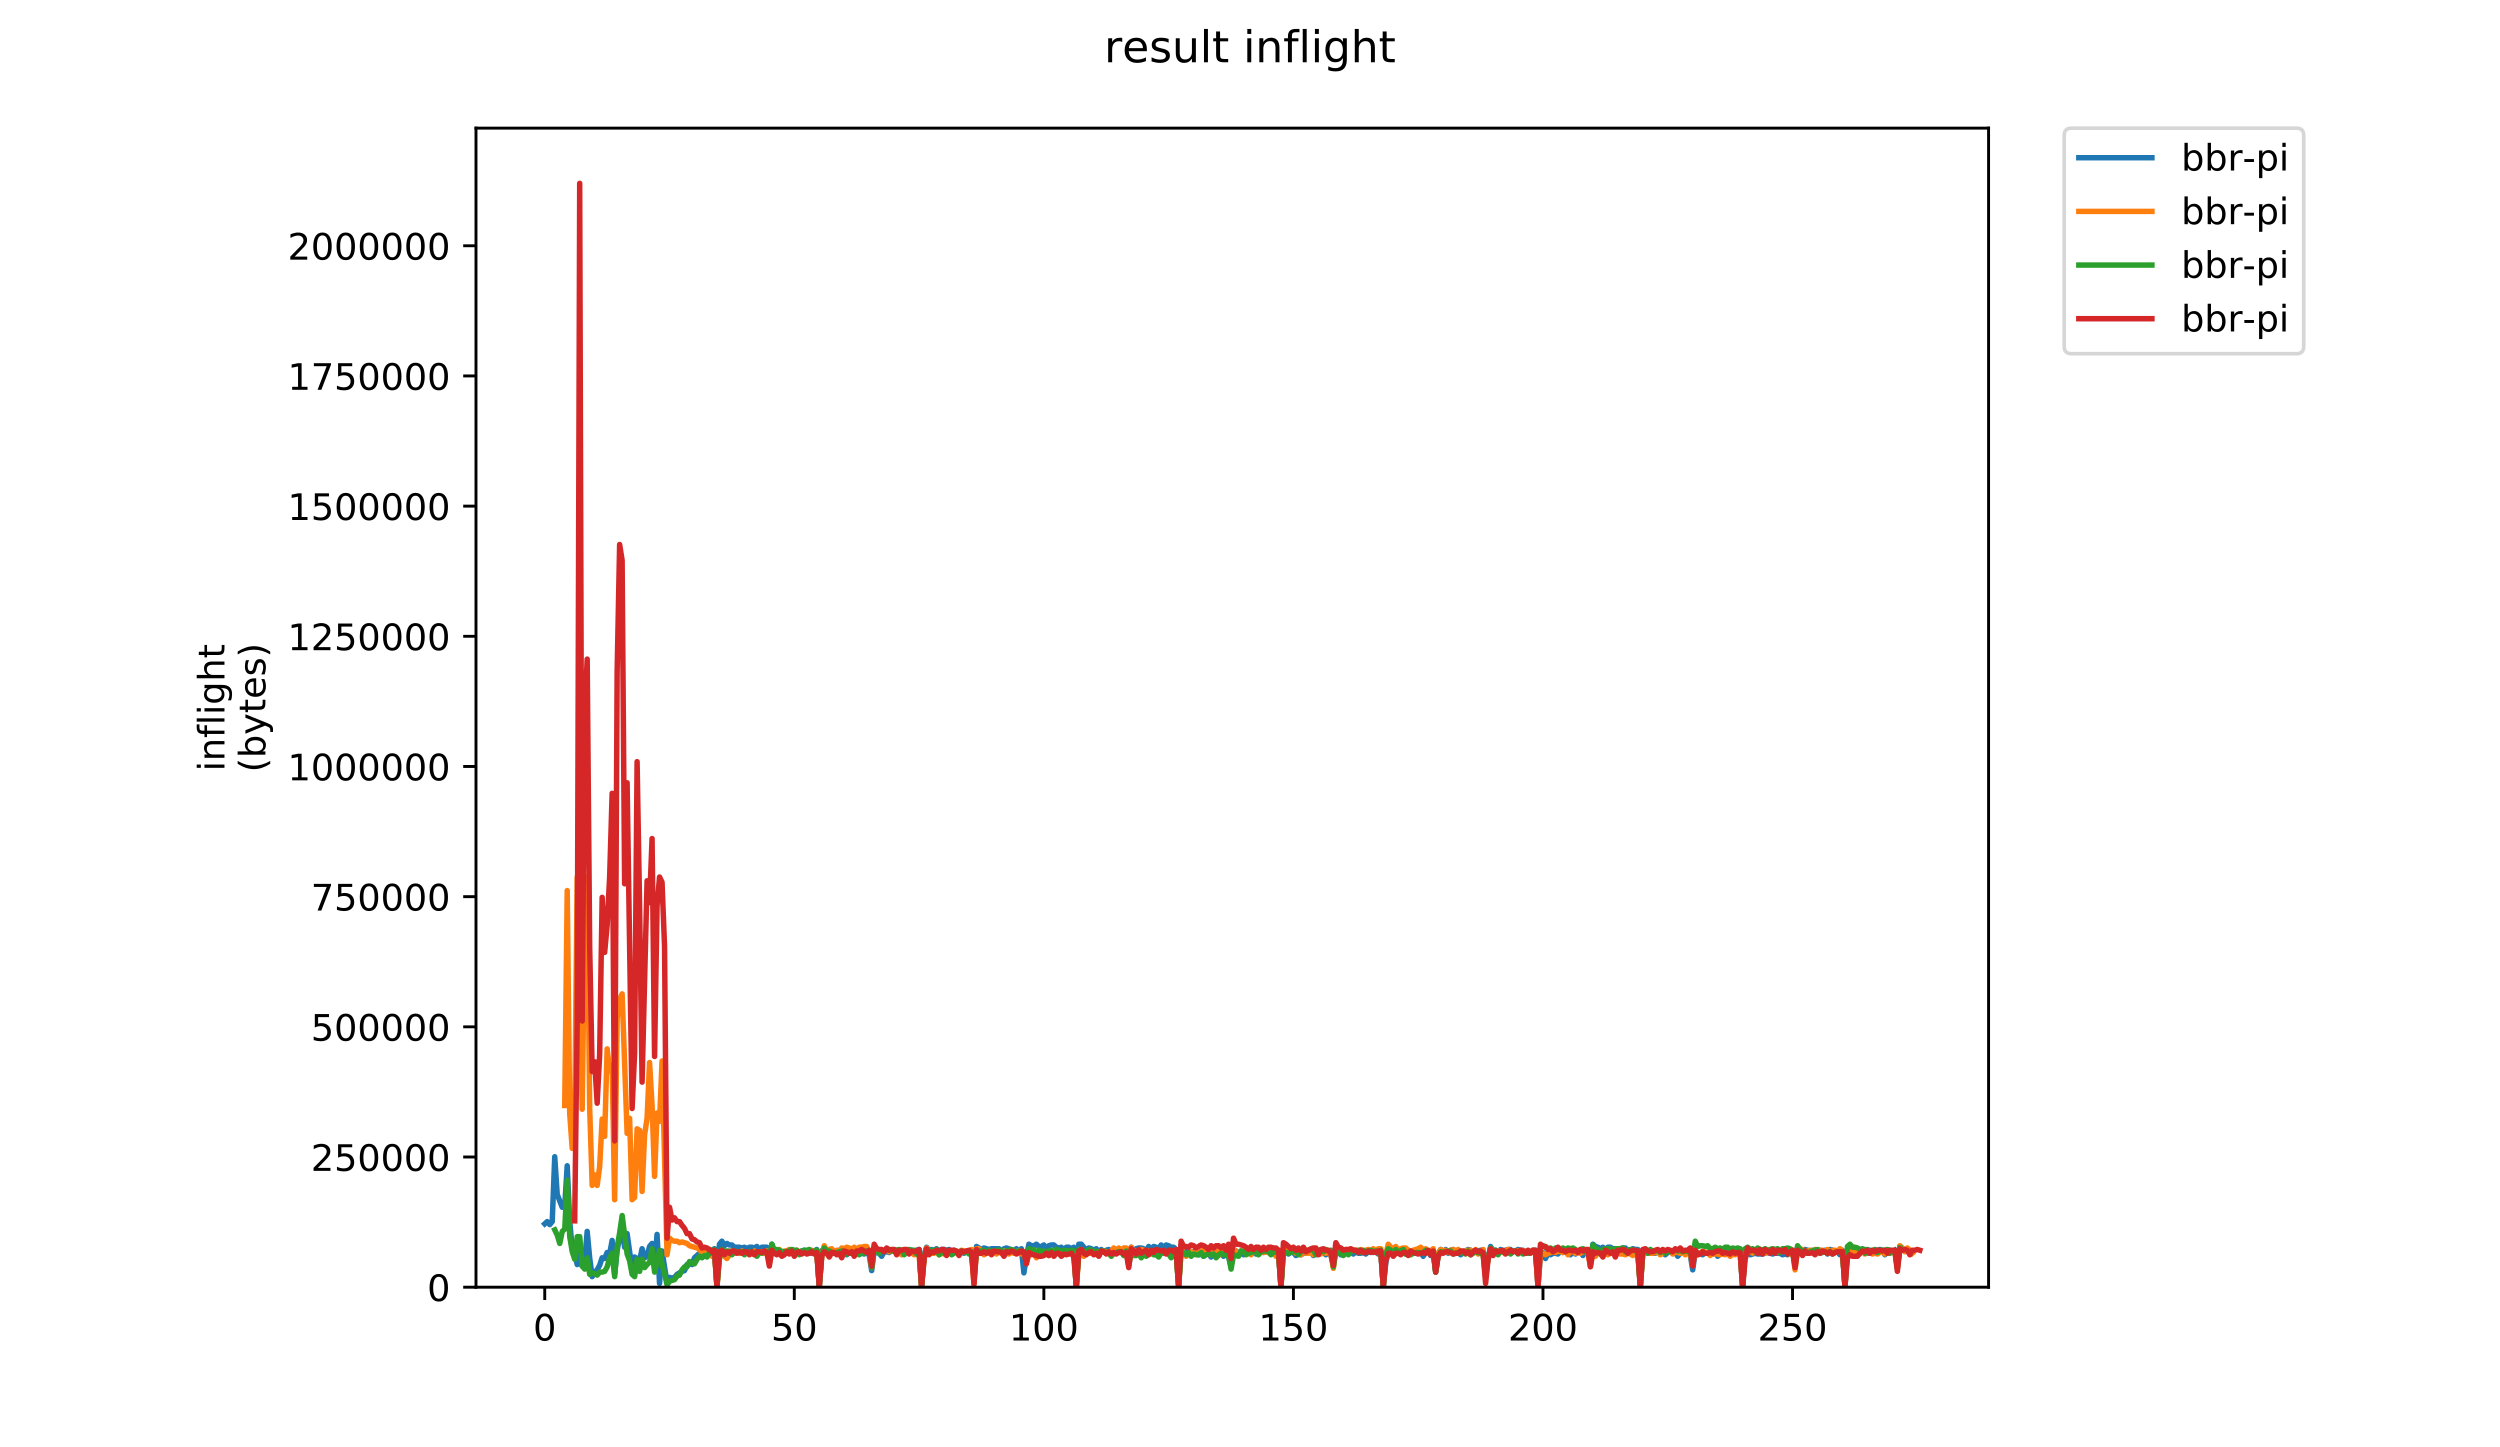 <?xml version="1.0" encoding="utf-8" standalone="no"?>
<!DOCTYPE svg PUBLIC "-//W3C//DTD SVG 1.1//EN"
  "http://www.w3.org/Graphics/SVG/1.1/DTD/svg11.dtd">
<!-- Created with matplotlib (https://matplotlib.org/) -->
<svg height="396pt" version="1.1" viewBox="0 0 684 396" width="684pt" xmlns="http://www.w3.org/2000/svg" xmlns:xlink="http://www.w3.org/1999/xlink">
 <defs>
  <style type="text/css">
*{stroke-linecap:butt;stroke-linejoin:round;}
  </style>
 </defs>
 <g id="figure_1">
  <g id="patch_1">
   <path d="M 0 396 
L 684 396 
L 684 0 
L 0 0 
z
" style="fill:#ffffff;"/>
  </g>
  <g id="axes_1">
   <g id="patch_2">
    <path d="M 130.23 352.174 
L 544.074 352.174 
L 544.074 35.062 
L 130.23 35.062 
z
" style="fill:#ffffff;"/>
   </g>
   <g id="matplotlib.axis_1">
    <g id="xtick_1">
     <g id="line2d_1">
      <defs>
       <path d="M 0 0 
L 0 3.5 
" id="m896cb795a6" style="stroke:#000000;stroke-width:0.8;"/>
      </defs>
      <g>
       <use style="stroke:#000000;stroke-width:0.8;" x="149.041" xlink:href="#m896cb795a6" y="352.174"/>
      </g>
     </g>
     <g id="text_1">
      <!-- 0 -->
      <defs>
       <path d="M 31.781 66.406 
Q 24.172 66.406 20.328 58.906 
Q 16.5 51.422 16.5 36.375 
Q 16.5 21.391 20.328 13.891 
Q 24.172 6.391 31.781 6.391 
Q 39.453 6.391 43.281 13.891 
Q 47.125 21.391 47.125 36.375 
Q 47.125 51.422 43.281 58.906 
Q 39.453 66.406 31.781 66.406 
z
M 31.781 74.219 
Q 44.047 74.219 50.516 64.516 
Q 56.984 54.828 56.984 36.375 
Q 56.984 17.969 50.516 8.266 
Q 44.047 -1.422 31.781 -1.422 
Q 19.531 -1.422 13.062 8.266 
Q 6.594 17.969 6.594 36.375 
Q 6.594 54.828 13.062 64.516 
Q 19.531 74.219 31.781 74.219 
z
" id="DejaVuSans-48"/>
      </defs>
      <g transform="translate(145.86 366.773)scale(0.1 -0.1)">
       <use xlink:href="#DejaVuSans-48"/>
      </g>
     </g>
    </g>
    <g id="xtick_2">
     <g id="line2d_2">
      <g>
       <use style="stroke:#000000;stroke-width:0.8;" x="217.32" xlink:href="#m896cb795a6" y="352.174"/>
      </g>
     </g>
     <g id="text_2">
      <!-- 50 -->
      <defs>
       <path d="M 10.797 72.906 
L 49.516 72.906 
L 49.516 64.594 
L 19.828 64.594 
L 19.828 46.734 
Q 21.969 47.469 24.109 47.828 
Q 26.266 48.188 28.422 48.188 
Q 40.625 48.188 47.75 41.5 
Q 54.891 34.812 54.891 23.391 
Q 54.891 11.625 47.562 5.094 
Q 40.234 -1.422 26.906 -1.422 
Q 22.312 -1.422 17.547 -0.641 
Q 12.797 0.141 7.719 1.703 
L 7.719 11.625 
Q 12.109 9.234 16.797 8.062 
Q 21.484 6.891 26.703 6.891 
Q 35.156 6.891 40.078 11.328 
Q 45.016 15.766 45.016 23.391 
Q 45.016 31 40.078 35.438 
Q 35.156 39.891 26.703 39.891 
Q 22.75 39.891 18.812 39.016 
Q 14.891 38.141 10.797 36.281 
z
" id="DejaVuSans-53"/>
      </defs>
      <g transform="translate(210.958 366.773)scale(0.1 -0.1)">
       <use xlink:href="#DejaVuSans-53"/>
       <use x="63.623" xlink:href="#DejaVuSans-48"/>
      </g>
     </g>
    </g>
    <g id="xtick_3">
     <g id="line2d_3">
      <g>
       <use style="stroke:#000000;stroke-width:0.8;" x="285.599" xlink:href="#m896cb795a6" y="352.174"/>
      </g>
     </g>
     <g id="text_3">
      <!-- 100 -->
      <defs>
       <path d="M 12.406 8.297 
L 28.516 8.297 
L 28.516 63.922 
L 10.984 60.406 
L 10.984 69.391 
L 28.422 72.906 
L 38.281 72.906 
L 38.281 8.297 
L 54.391 8.297 
L 54.391 0 
L 12.406 0 
z
" id="DejaVuSans-49"/>
      </defs>
      <g transform="translate(276.056 366.773)scale(0.1 -0.1)">
       <use xlink:href="#DejaVuSans-49"/>
       <use x="63.623" xlink:href="#DejaVuSans-48"/>
       <use x="127.246" xlink:href="#DejaVuSans-48"/>
      </g>
     </g>
    </g>
    <g id="xtick_4">
     <g id="line2d_4">
      <g>
       <use style="stroke:#000000;stroke-width:0.8;" x="353.878" xlink:href="#m896cb795a6" y="352.174"/>
      </g>
     </g>
     <g id="text_4">
      <!-- 150 -->
      <g transform="translate(344.335 366.773)scale(0.1 -0.1)">
       <use xlink:href="#DejaVuSans-49"/>
       <use x="63.623" xlink:href="#DejaVuSans-53"/>
       <use x="127.246" xlink:href="#DejaVuSans-48"/>
      </g>
     </g>
    </g>
    <g id="xtick_5">
     <g id="line2d_5">
      <g>
       <use style="stroke:#000000;stroke-width:0.8;" x="422.157" xlink:href="#m896cb795a6" y="352.174"/>
      </g>
     </g>
     <g id="text_5">
      <!-- 200 -->
      <defs>
       <path d="M 19.188 8.297 
L 53.609 8.297 
L 53.609 0 
L 7.328 0 
L 7.328 8.297 
Q 12.938 14.109 22.625 23.891 
Q 32.328 33.688 34.812 36.531 
Q 39.547 41.844 41.422 45.531 
Q 43.312 49.219 43.312 52.781 
Q 43.312 58.594 39.234 62.25 
Q 35.156 65.922 28.609 65.922 
Q 23.969 65.922 18.812 64.312 
Q 13.672 62.703 7.812 59.422 
L 7.812 69.391 
Q 13.766 71.781 18.938 73 
Q 24.125 74.219 28.422 74.219 
Q 39.75 74.219 46.484 68.547 
Q 53.219 62.891 53.219 53.422 
Q 53.219 48.922 51.531 44.891 
Q 49.859 40.875 45.406 35.406 
Q 44.188 33.984 37.641 27.219 
Q 31.109 20.453 19.188 8.297 
z
" id="DejaVuSans-50"/>
      </defs>
      <g transform="translate(412.614 366.773)scale(0.1 -0.1)">
       <use xlink:href="#DejaVuSans-50"/>
       <use x="63.623" xlink:href="#DejaVuSans-48"/>
       <use x="127.246" xlink:href="#DejaVuSans-48"/>
      </g>
     </g>
    </g>
    <g id="xtick_6">
     <g id="line2d_6">
      <g>
       <use style="stroke:#000000;stroke-width:0.8;" x="490.436" xlink:href="#m896cb795a6" y="352.174"/>
      </g>
     </g>
     <g id="text_6">
      <!-- 250 -->
      <g transform="translate(480.893 366.773)scale(0.1 -0.1)">
       <use xlink:href="#DejaVuSans-50"/>
       <use x="63.623" xlink:href="#DejaVuSans-53"/>
       <use x="127.246" xlink:href="#DejaVuSans-48"/>
      </g>
     </g>
    </g>
   </g>
   <g id="matplotlib.axis_2">
    <g id="ytick_1">
     <g id="line2d_7">
      <defs>
       <path d="M 0 0 
L -3.5 0 
" id="mdb98612430" style="stroke:#000000;stroke-width:0.8;"/>
      </defs>
      <g>
       <use style="stroke:#000000;stroke-width:0.8;" x="130.23" xlink:href="#mdb98612430" y="352.174"/>
      </g>
     </g>
     <g id="text_7">
      <!-- 0 -->
      <g transform="translate(116.868 355.973)scale(0.1 -0.1)">
       <use xlink:href="#DejaVuSans-48"/>
      </g>
     </g>
    </g>
    <g id="ytick_2">
     <g id="line2d_8">
      <g>
       <use style="stroke:#000000;stroke-width:0.8;" x="130.23" xlink:href="#mdb98612430" y="316.557"/>
      </g>
     </g>
     <g id="text_8">
      <!-- 250000 -->
      <g transform="translate(85.055 320.357)scale(0.1 -0.1)">
       <use xlink:href="#DejaVuSans-50"/>
       <use x="63.623" xlink:href="#DejaVuSans-53"/>
       <use x="127.246" xlink:href="#DejaVuSans-48"/>
       <use x="190.869" xlink:href="#DejaVuSans-48"/>
       <use x="254.492" xlink:href="#DejaVuSans-48"/>
       <use x="318.115" xlink:href="#DejaVuSans-48"/>
      </g>
     </g>
    </g>
    <g id="ytick_3">
     <g id="line2d_9">
      <g>
       <use style="stroke:#000000;stroke-width:0.8;" x="130.23" xlink:href="#mdb98612430" y="280.941"/>
      </g>
     </g>
     <g id="text_9">
      <!-- 500000 -->
      <g transform="translate(85.055 284.74)scale(0.1 -0.1)">
       <use xlink:href="#DejaVuSans-53"/>
       <use x="63.623" xlink:href="#DejaVuSans-48"/>
       <use x="127.246" xlink:href="#DejaVuSans-48"/>
       <use x="190.869" xlink:href="#DejaVuSans-48"/>
       <use x="254.492" xlink:href="#DejaVuSans-48"/>
       <use x="318.115" xlink:href="#DejaVuSans-48"/>
      </g>
     </g>
    </g>
    <g id="ytick_4">
     <g id="line2d_10">
      <g>
       <use style="stroke:#000000;stroke-width:0.8;" x="130.23" xlink:href="#mdb98612430" y="245.324"/>
      </g>
     </g>
     <g id="text_10">
      <!-- 750000 -->
      <defs>
       <path d="M 8.203 72.906 
L 55.078 72.906 
L 55.078 68.703 
L 28.609 0 
L 18.312 0 
L 43.219 64.594 
L 8.203 64.594 
z
" id="DejaVuSans-55"/>
      </defs>
      <g transform="translate(85.055 249.123)scale(0.1 -0.1)">
       <use xlink:href="#DejaVuSans-55"/>
       <use x="63.623" xlink:href="#DejaVuSans-53"/>
       <use x="127.246" xlink:href="#DejaVuSans-48"/>
       <use x="190.869" xlink:href="#DejaVuSans-48"/>
       <use x="254.492" xlink:href="#DejaVuSans-48"/>
       <use x="318.115" xlink:href="#DejaVuSans-48"/>
      </g>
     </g>
    </g>
    <g id="ytick_5">
     <g id="line2d_11">
      <g>
       <use style="stroke:#000000;stroke-width:0.8;" x="130.23" xlink:href="#mdb98612430" y="209.707"/>
      </g>
     </g>
     <g id="text_11">
      <!-- 1000000 -->
      <g transform="translate(78.693 213.507)scale(0.1 -0.1)">
       <use xlink:href="#DejaVuSans-49"/>
       <use x="63.623" xlink:href="#DejaVuSans-48"/>
       <use x="127.246" xlink:href="#DejaVuSans-48"/>
       <use x="190.869" xlink:href="#DejaVuSans-48"/>
       <use x="254.492" xlink:href="#DejaVuSans-48"/>
       <use x="318.115" xlink:href="#DejaVuSans-48"/>
       <use x="381.738" xlink:href="#DejaVuSans-48"/>
      </g>
     </g>
    </g>
    <g id="ytick_6">
     <g id="line2d_12">
      <g>
       <use style="stroke:#000000;stroke-width:0.8;" x="130.23" xlink:href="#mdb98612430" y="174.091"/>
      </g>
     </g>
     <g id="text_12">
      <!-- 1250000 -->
      <g transform="translate(78.693 177.89)scale(0.1 -0.1)">
       <use xlink:href="#DejaVuSans-49"/>
       <use x="63.623" xlink:href="#DejaVuSans-50"/>
       <use x="127.246" xlink:href="#DejaVuSans-53"/>
       <use x="190.869" xlink:href="#DejaVuSans-48"/>
       <use x="254.492" xlink:href="#DejaVuSans-48"/>
       <use x="318.115" xlink:href="#DejaVuSans-48"/>
       <use x="381.738" xlink:href="#DejaVuSans-48"/>
      </g>
     </g>
    </g>
    <g id="ytick_7">
     <g id="line2d_13">
      <g>
       <use style="stroke:#000000;stroke-width:0.8;" x="130.23" xlink:href="#mdb98612430" y="138.474"/>
      </g>
     </g>
     <g id="text_13">
      <!-- 1500000 -->
      <g transform="translate(78.693 142.273)scale(0.1 -0.1)">
       <use xlink:href="#DejaVuSans-49"/>
       <use x="63.623" xlink:href="#DejaVuSans-53"/>
       <use x="127.246" xlink:href="#DejaVuSans-48"/>
       <use x="190.869" xlink:href="#DejaVuSans-48"/>
       <use x="254.492" xlink:href="#DejaVuSans-48"/>
       <use x="318.115" xlink:href="#DejaVuSans-48"/>
       <use x="381.738" xlink:href="#DejaVuSans-48"/>
      </g>
     </g>
    </g>
    <g id="ytick_8">
     <g id="line2d_14">
      <g>
       <use style="stroke:#000000;stroke-width:0.8;" x="130.23" xlink:href="#mdb98612430" y="102.857"/>
      </g>
     </g>
     <g id="text_14">
      <!-- 1750000 -->
      <g transform="translate(78.693 106.657)scale(0.1 -0.1)">
       <use xlink:href="#DejaVuSans-49"/>
       <use x="63.623" xlink:href="#DejaVuSans-55"/>
       <use x="127.246" xlink:href="#DejaVuSans-53"/>
       <use x="190.869" xlink:href="#DejaVuSans-48"/>
       <use x="254.492" xlink:href="#DejaVuSans-48"/>
       <use x="318.115" xlink:href="#DejaVuSans-48"/>
       <use x="381.738" xlink:href="#DejaVuSans-48"/>
      </g>
     </g>
    </g>
    <g id="ytick_9">
     <g id="line2d_15">
      <g>
       <use style="stroke:#000000;stroke-width:0.8;" x="130.23" xlink:href="#mdb98612430" y="67.241"/>
      </g>
     </g>
     <g id="text_15">
      <!-- 2000000 -->
      <g transform="translate(78.693 71.04)scale(0.1 -0.1)">
       <use xlink:href="#DejaVuSans-50"/>
       <use x="63.623" xlink:href="#DejaVuSans-48"/>
       <use x="127.246" xlink:href="#DejaVuSans-48"/>
       <use x="190.869" xlink:href="#DejaVuSans-48"/>
       <use x="254.492" xlink:href="#DejaVuSans-48"/>
       <use x="318.115" xlink:href="#DejaVuSans-48"/>
       <use x="381.738" xlink:href="#DejaVuSans-48"/>
      </g>
     </g>
    </g>
    <g id="text_16">
     <!-- inflight -->
     <defs>
      <path d="M 9.422 54.688 
L 18.406 54.688 
L 18.406 0 
L 9.422 0 
z
M 9.422 75.984 
L 18.406 75.984 
L 18.406 64.594 
L 9.422 64.594 
z
" id="DejaVuSans-105"/>
      <path d="M 54.891 33.016 
L 54.891 0 
L 45.906 0 
L 45.906 32.719 
Q 45.906 40.484 42.875 44.328 
Q 39.844 48.188 33.797 48.188 
Q 26.516 48.188 22.312 43.547 
Q 18.109 38.922 18.109 30.906 
L 18.109 0 
L 9.078 0 
L 9.078 54.688 
L 18.109 54.688 
L 18.109 46.188 
Q 21.344 51.125 25.703 53.562 
Q 30.078 56 35.797 56 
Q 45.219 56 50.047 50.172 
Q 54.891 44.344 54.891 33.016 
z
" id="DejaVuSans-110"/>
      <path d="M 37.109 75.984 
L 37.109 68.5 
L 28.516 68.5 
Q 23.688 68.5 21.797 66.547 
Q 19.922 64.594 19.922 59.516 
L 19.922 54.688 
L 34.719 54.688 
L 34.719 47.703 
L 19.922 47.703 
L 19.922 0 
L 10.891 0 
L 10.891 47.703 
L 2.297 47.703 
L 2.297 54.688 
L 10.891 54.688 
L 10.891 58.5 
Q 10.891 67.625 15.141 71.797 
Q 19.391 75.984 28.609 75.984 
z
" id="DejaVuSans-102"/>
      <path d="M 9.422 75.984 
L 18.406 75.984 
L 18.406 0 
L 9.422 0 
z
" id="DejaVuSans-108"/>
      <path d="M 45.406 27.984 
Q 45.406 37.75 41.375 43.109 
Q 37.359 48.484 30.078 48.484 
Q 22.859 48.484 18.828 43.109 
Q 14.797 37.75 14.797 27.984 
Q 14.797 18.266 18.828 12.891 
Q 22.859 7.516 30.078 7.516 
Q 37.359 7.516 41.375 12.891 
Q 45.406 18.266 45.406 27.984 
z
M 54.391 6.781 
Q 54.391 -7.172 48.188 -13.984 
Q 42 -20.797 29.203 -20.797 
Q 24.469 -20.797 20.266 -20.094 
Q 16.062 -19.391 12.109 -17.922 
L 12.109 -9.188 
Q 16.062 -11.328 19.922 -12.344 
Q 23.781 -13.375 27.781 -13.375 
Q 36.625 -13.375 41.016 -8.766 
Q 45.406 -4.156 45.406 5.172 
L 45.406 9.625 
Q 42.625 4.781 38.281 2.391 
Q 33.938 0 27.875 0 
Q 17.828 0 11.672 7.656 
Q 5.516 15.328 5.516 27.984 
Q 5.516 40.672 11.672 48.328 
Q 17.828 56 27.875 56 
Q 33.938 56 38.281 53.609 
Q 42.625 51.219 45.406 46.391 
L 45.406 54.688 
L 54.391 54.688 
z
" id="DejaVuSans-103"/>
      <path d="M 54.891 33.016 
L 54.891 0 
L 45.906 0 
L 45.906 32.719 
Q 45.906 40.484 42.875 44.328 
Q 39.844 48.188 33.797 48.188 
Q 26.516 48.188 22.312 43.547 
Q 18.109 38.922 18.109 30.906 
L 18.109 0 
L 9.078 0 
L 9.078 75.984 
L 18.109 75.984 
L 18.109 46.188 
Q 21.344 51.125 25.703 53.562 
Q 30.078 56 35.797 56 
Q 45.219 56 50.047 50.172 
Q 54.891 44.344 54.891 33.016 
z
" id="DejaVuSans-104"/>
      <path d="M 18.312 70.219 
L 18.312 54.688 
L 36.812 54.688 
L 36.812 47.703 
L 18.312 47.703 
L 18.312 18.016 
Q 18.312 11.328 20.141 9.422 
Q 21.969 7.516 27.594 7.516 
L 36.812 7.516 
L 36.812 0 
L 27.594 0 
Q 17.188 0 13.234 3.875 
Q 9.281 7.766 9.281 18.016 
L 9.281 47.703 
L 2.688 47.703 
L 2.688 54.688 
L 9.281 54.688 
L 9.281 70.219 
z
" id="DejaVuSans-116"/>
     </defs>
     <g transform="translate(61.415 211.018)rotate(-90)scale(0.1 -0.1)">
      <use xlink:href="#DejaVuSans-105"/>
      <use x="27.783" xlink:href="#DejaVuSans-110"/>
      <use x="91.162" xlink:href="#DejaVuSans-102"/>
      <use x="126.367" xlink:href="#DejaVuSans-108"/>
      <use x="154.15" xlink:href="#DejaVuSans-105"/>
      <use x="181.934" xlink:href="#DejaVuSans-103"/>
      <use x="245.41" xlink:href="#DejaVuSans-104"/>
      <use x="308.789" xlink:href="#DejaVuSans-116"/>
     </g>
     <!-- (bytes) -->
     <defs>
      <path d="M 31 75.875 
Q 24.469 64.656 21.281 53.656 
Q 18.109 42.672 18.109 31.391 
Q 18.109 20.125 21.312 9.062 
Q 24.516 -2 31 -13.188 
L 23.188 -13.188 
Q 15.875 -1.703 12.234 9.375 
Q 8.594 20.453 8.594 31.391 
Q 8.594 42.281 12.203 53.312 
Q 15.828 64.359 23.188 75.875 
z
" id="DejaVuSans-40"/>
      <path d="M 48.688 27.297 
Q 48.688 37.203 44.609 42.844 
Q 40.531 48.484 33.406 48.484 
Q 26.266 48.484 22.188 42.844 
Q 18.109 37.203 18.109 27.297 
Q 18.109 17.391 22.188 11.75 
Q 26.266 6.109 33.406 6.109 
Q 40.531 6.109 44.609 11.75 
Q 48.688 17.391 48.688 27.297 
z
M 18.109 46.391 
Q 20.953 51.266 25.266 53.625 
Q 29.594 56 35.594 56 
Q 45.562 56 51.781 48.094 
Q 58.016 40.188 58.016 27.297 
Q 58.016 14.406 51.781 6.484 
Q 45.562 -1.422 35.594 -1.422 
Q 29.594 -1.422 25.266 0.953 
Q 20.953 3.328 18.109 8.203 
L 18.109 0 
L 9.078 0 
L 9.078 75.984 
L 18.109 75.984 
z
" id="DejaVuSans-98"/>
      <path d="M 32.172 -5.078 
Q 28.375 -14.844 24.75 -17.812 
Q 21.141 -20.797 15.094 -20.797 
L 7.906 -20.797 
L 7.906 -13.281 
L 13.188 -13.281 
Q 16.891 -13.281 18.938 -11.516 
Q 21 -9.766 23.484 -3.219 
L 25.094 0.875 
L 2.984 54.688 
L 12.5 54.688 
L 29.594 11.922 
L 46.688 54.688 
L 56.203 54.688 
z
" id="DejaVuSans-121"/>
      <path d="M 56.203 29.594 
L 56.203 25.203 
L 14.891 25.203 
Q 15.484 15.922 20.484 11.062 
Q 25.484 6.203 34.422 6.203 
Q 39.594 6.203 44.453 7.469 
Q 49.312 8.734 54.109 11.281 
L 54.109 2.781 
Q 49.266 0.734 44.188 -0.344 
Q 39.109 -1.422 33.891 -1.422 
Q 20.797 -1.422 13.156 6.188 
Q 5.516 13.812 5.516 26.812 
Q 5.516 40.234 12.766 48.109 
Q 20.016 56 32.328 56 
Q 43.359 56 49.781 48.891 
Q 56.203 41.797 56.203 29.594 
z
M 47.219 32.234 
Q 47.125 39.594 43.094 43.984 
Q 39.062 48.391 32.422 48.391 
Q 24.906 48.391 20.391 44.141 
Q 15.875 39.891 15.188 32.172 
z
" id="DejaVuSans-101"/>
      <path d="M 44.281 53.078 
L 44.281 44.578 
Q 40.484 46.531 36.375 47.5 
Q 32.281 48.484 27.875 48.484 
Q 21.188 48.484 17.844 46.438 
Q 14.5 44.391 14.5 40.281 
Q 14.5 37.156 16.891 35.375 
Q 19.281 33.594 26.516 31.984 
L 29.594 31.297 
Q 39.156 29.25 43.188 25.516 
Q 47.219 21.781 47.219 15.094 
Q 47.219 7.469 41.188 3.016 
Q 35.156 -1.422 24.609 -1.422 
Q 20.219 -1.422 15.453 -0.562 
Q 10.688 0.297 5.422 2 
L 5.422 11.281 
Q 10.406 8.688 15.234 7.391 
Q 20.062 6.109 24.812 6.109 
Q 31.156 6.109 34.562 8.281 
Q 37.984 10.453 37.984 14.406 
Q 37.984 18.062 35.516 20.016 
Q 33.062 21.969 24.703 23.781 
L 21.578 24.516 
Q 13.234 26.266 9.516 29.906 
Q 5.812 33.547 5.812 39.891 
Q 5.812 47.609 11.281 51.797 
Q 16.75 56 26.812 56 
Q 31.781 56 36.172 55.266 
Q 40.578 54.547 44.281 53.078 
z
" id="DejaVuSans-115"/>
      <path d="M 8.016 75.875 
L 15.828 75.875 
Q 23.141 64.359 26.781 53.312 
Q 30.422 42.281 30.422 31.391 
Q 30.422 20.453 26.781 9.375 
Q 23.141 -1.703 15.828 -13.188 
L 8.016 -13.188 
Q 14.5 -2 17.703 9.062 
Q 20.906 20.125 20.906 31.391 
Q 20.906 42.672 17.703 53.656 
Q 14.5 64.656 8.016 75.875 
z
" id="DejaVuSans-41"/>
     </defs>
     <g transform="translate(72.613 211.295)rotate(-90)scale(0.1 -0.1)">
      <use xlink:href="#DejaVuSans-40"/>
      <use x="39.014" xlink:href="#DejaVuSans-98"/>
      <use x="102.49" xlink:href="#DejaVuSans-121"/>
      <use x="161.67" xlink:href="#DejaVuSans-116"/>
      <use x="200.879" xlink:href="#DejaVuSans-101"/>
      <use x="262.402" xlink:href="#DejaVuSans-115"/>
      <use x="314.502" xlink:href="#DejaVuSans-41"/>
     </g>
    </g>
   </g>
   <g id="line2d_16">
    <path clip-path="url(#p1636225809)" d="M 149.041 334.846 
L 149.724 334.227 
L 150.407 335.052 
L 151.09 334.227 
L 151.772 316.486 
L 152.455 326.8 
L 153.821 330.307 
L 154.504 330.101 
L 155.186 318.961 
L 155.869 334.02 
L 156.552 341.653 
L 157.235 342.891 
L 157.918 345.985 
L 158.6 340.003 
L 159.283 346.398 
L 159.966 345.16 
L 160.649 336.909 
L 161.331 344.129 
L 162.014 349.286 
L 162.697 348.048 
L 163.38 347.429 
L 164.063 346.192 
L 164.745 344.129 
L 165.428 344.335 
L 166.111 342.685 
L 166.794 343.097 
L 167.477 339.384 
L 168.159 348.461 
L 168.842 342.066 
L 170.208 335.258 
L 170.891 341.241 
L 171.573 337.527 
L 172.939 347.223 
L 173.622 343.922 
L 174.304 344.335 
L 174.987 344.954 
L 175.67 341.653 
L 176.353 344.129 
L 177.036 343.716 
L 177.718 341.034 
L 178.401 340.209 
L 179.084 346.811 
L 179.767 337.734 
L 180.45 351.143 
L 181.132 342.272 
L 182.498 350.936 
L 183.181 349.492 
L 183.864 349.699 
L 184.546 349.492 
L 185.229 348.667 
L 186.595 347.842 
L 187.277 347.636 
L 187.96 345.985 
L 188.643 345.779 
L 189.326 345.985 
L 190.009 344.129 
L 191.374 342.891 
L 192.057 342.478 
L 192.74 343.304 
L 193.423 342.066 
L 194.105 342.478 
L 195.471 341.653 
L 196.154 351.968 
L 196.837 340.416 
L 197.519 339.59 
L 198.202 340.828 
L 198.885 340.209 
L 199.568 340.622 
L 200.251 340.622 
L 200.933 341.241 
L 202.299 341.241 
L 202.982 341.447 
L 203.664 341.241 
L 204.347 341.653 
L 205.03 341.241 
L 205.713 341.241 
L 206.396 341.447 
L 207.078 341.034 
L 207.761 342.066 
L 208.444 341.241 
L 209.81 341.241 
L 210.492 344.335 
L 211.175 340.416 
L 211.858 342.272 
L 212.541 342.272 
L 213.224 342.066 
L 213.906 342.478 
L 214.589 342.685 
L 215.272 342.272 
L 215.955 342.272 
L 216.637 342.066 
L 217.32 342.478 
L 218.003 342.478 
L 218.686 342.685 
L 219.369 342.272 
L 220.051 342.066 
L 220.734 342.891 
L 221.417 342.272 
L 222.1 342.891 
L 222.783 342.272 
L 223.465 341.86 
L 224.148 351.968 
L 224.831 342.272 
L 225.514 341.447 
L 226.197 342.066 
L 226.879 341.86 
L 227.562 342.066 
L 228.245 342.891 
L 228.928 342.272 
L 229.611 342.066 
L 230.293 342.478 
L 230.976 342.066 
L 231.659 343.304 
L 232.342 342.272 
L 233.024 342.478 
L 233.707 343.097 
L 234.39 342.891 
L 235.073 343.097 
L 235.756 342.891 
L 236.438 343.097 
L 237.121 342.685 
L 237.804 343.304 
L 238.487 347.636 
L 239.17 342.272 
L 239.852 342.685 
L 240.535 342.891 
L 241.218 343.716 
L 241.901 342.478 
L 242.584 342.478 
L 243.266 342.685 
L 243.949 342.272 
L 244.632 342.272 
L 245.315 342.066 
L 245.997 342.066 
L 246.68 342.891 
L 247.363 342.272 
L 248.046 342.066 
L 248.729 342.272 
L 249.411 342.066 
L 250.094 342.272 
L 251.46 341.86 
L 252.143 351.968 
L 252.825 343.304 
L 253.508 341.241 
L 254.191 342.066 
L 254.874 341.86 
L 255.557 342.066 
L 256.239 341.653 
L 256.922 342.685 
L 257.605 341.86 
L 258.288 341.86 
L 258.97 342.066 
L 259.653 341.86 
L 260.336 342.891 
L 261.019 342.066 
L 262.384 342.891 
L 263.067 342.272 
L 263.75 342.891 
L 264.433 342.478 
L 265.798 342.066 
L 266.481 348.255 
L 267.164 341.034 
L 268.53 341.86 
L 269.212 341.447 
L 270.578 341.86 
L 271.261 341.653 
L 273.309 341.653 
L 273.992 342.272 
L 274.675 341.653 
L 275.357 341.447 
L 276.04 341.653 
L 276.723 342.066 
L 277.406 342.272 
L 278.089 341.653 
L 278.771 342.478 
L 279.454 341.653 
L 280.137 348.255 
L 280.82 343.716 
L 281.503 340.416 
L 282.185 340.828 
L 282.868 340.828 
L 283.551 340.416 
L 284.234 341.034 
L 284.917 341.034 
L 285.599 340.622 
L 286.282 342.066 
L 286.965 340.828 
L 287.648 340.622 
L 288.33 340.622 
L 289.013 341.241 
L 289.696 341.447 
L 290.379 341.241 
L 291.062 342.685 
L 291.744 341.241 
L 292.427 341.241 
L 293.11 341.653 
L 293.793 341.241 
L 294.476 351.968 
L 295.158 340.416 
L 295.841 340.416 
L 297.207 342.066 
L 297.89 341.447 
L 298.572 341.653 
L 299.255 342.066 
L 299.938 341.653 
L 300.621 342.685 
L 301.303 341.86 
L 301.986 342.478 
L 302.669 342.066 
L 303.352 341.86 
L 304.035 343.097 
L 304.717 342.478 
L 305.4 342.478 
L 306.083 341.86 
L 306.766 342.478 
L 307.449 343.304 
L 308.131 341.653 
L 308.814 345.779 
L 309.497 341.241 
L 310.18 342.272 
L 310.863 341.653 
L 311.545 341.447 
L 312.228 341.447 
L 312.911 341.653 
L 313.594 342.272 
L 314.277 341.034 
L 314.959 342.066 
L 315.642 341.034 
L 316.325 341.241 
L 317.008 341.653 
L 317.69 340.622 
L 318.373 341.653 
L 319.056 340.622 
L 319.739 340.828 
L 320.422 341.241 
L 321.104 341.241 
L 321.787 341.86 
L 322.47 351.968 
L 323.153 340.622 
L 323.836 342.066 
L 324.518 342.478 
L 325.201 342.478 
L 325.884 342.891 
L 326.567 342.478 
L 327.25 342.478 
L 327.932 343.304 
L 328.615 343.097 
L 329.298 343.716 
L 329.981 342.891 
L 330.663 342.891 
L 331.346 343.922 
L 332.029 342.685 
L 332.712 343.51 
L 334.077 342.685 
L 334.76 343.716 
L 335.443 343.097 
L 336.126 343.716 
L 336.809 346.398 
L 337.491 341.86 
L 338.174 342.272 
L 338.857 342.891 
L 339.54 342.272 
L 340.223 343.304 
L 340.905 342.478 
L 341.588 342.685 
L 342.271 342.272 
L 342.954 342.478 
L 343.636 343.097 
L 344.319 342.478 
L 345.002 342.478 
L 345.685 342.685 
L 346.368 342.272 
L 347.733 342.272 
L 348.416 342.066 
L 349.099 342.685 
L 349.782 342.478 
L 350.464 351.968 
L 351.147 342.066 
L 351.83 342.066 
L 352.513 343.097 
L 353.196 342.478 
L 353.878 342.685 
L 354.561 343.51 
L 355.244 342.272 
L 355.927 343.304 
L 357.292 342.478 
L 358.658 342.478 
L 359.341 343.51 
L 360.023 342.272 
L 360.706 342.272 
L 361.389 342.685 
L 362.072 342.478 
L 362.755 343.304 
L 363.437 342.478 
L 364.12 343.304 
L 364.803 345.985 
L 365.486 341.653 
L 366.169 342.272 
L 366.851 343.304 
L 367.534 342.272 
L 368.217 342.272 
L 368.9 342.478 
L 369.583 342.478 
L 370.265 343.097 
L 370.948 342.478 
L 371.631 342.891 
L 372.314 342.891 
L 372.996 342.685 
L 373.679 343.097 
L 374.362 342.478 
L 375.045 342.478 
L 375.728 342.685 
L 376.41 342.272 
L 377.093 343.097 
L 377.776 342.478 
L 378.459 351.968 
L 379.142 345.573 
L 379.824 341.86 
L 380.507 342.272 
L 381.19 343.097 
L 381.873 342.478 
L 382.556 342.891 
L 383.921 342.478 
L 384.604 343.097 
L 385.287 342.685 
L 385.969 342.478 
L 386.652 342.685 
L 387.335 342.478 
L 388.018 342.685 
L 388.701 342.478 
L 389.383 343.716 
L 390.066 342.685 
L 390.749 342.272 
L 391.432 343.51 
L 392.115 342.272 
L 392.797 348.048 
L 393.48 343.097 
L 394.163 341.86 
L 394.846 342.478 
L 395.529 341.86 
L 396.211 342.891 
L 396.894 342.066 
L 397.577 341.86 
L 398.26 342.272 
L 398.943 342.478 
L 399.625 343.304 
L 400.308 342.478 
L 400.991 342.272 
L 401.674 341.86 
L 402.356 342.066 
L 403.039 342.685 
L 405.088 342.066 
L 405.77 342.066 
L 406.453 346.398 
L 407.136 344.335 
L 407.819 341.034 
L 408.502 342.272 
L 409.184 342.066 
L 409.867 342.891 
L 410.55 341.86 
L 411.233 342.272 
L 412.598 341.86 
L 413.281 341.86 
L 413.964 342.478 
L 414.647 342.272 
L 415.329 341.86 
L 416.012 342.066 
L 416.695 342.066 
L 417.378 342.478 
L 418.743 342.478 
L 419.426 342.066 
L 420.109 342.066 
L 420.792 351.968 
L 421.475 343.097 
L 422.157 342.685 
L 422.84 344.335 
L 423.523 342.891 
L 424.206 343.304 
L 424.889 342.891 
L 425.571 342.891 
L 426.254 343.097 
L 426.937 342.478 
L 427.62 342.685 
L 428.302 342.478 
L 428.985 342.685 
L 429.668 343.304 
L 430.351 342.478 
L 431.034 343.097 
L 431.716 342.478 
L 432.399 342.272 
L 433.082 343.51 
L 433.765 342.066 
L 434.448 342.478 
L 435.13 344.748 
L 435.813 340.416 
L 436.496 341.034 
L 437.179 341.241 
L 437.862 341.653 
L 438.544 341.241 
L 439.227 342.066 
L 439.91 341.241 
L 440.593 341.241 
L 441.276 341.653 
L 441.958 341.653 
L 442.641 341.86 
L 444.007 341.447 
L 444.689 341.447 
L 445.372 342.066 
L 446.055 342.891 
L 446.738 341.653 
L 447.421 341.86 
L 448.103 341.86 
L 448.786 351.762 
L 449.469 342.891 
L 450.152 342.066 
L 450.835 342.891 
L 451.517 342.685 
L 452.2 342.891 
L 452.883 342.891 
L 453.566 342.478 
L 454.931 342.478 
L 455.614 343.304 
L 456.297 342.685 
L 456.98 342.478 
L 457.662 342.685 
L 458.345 342.685 
L 459.028 343.716 
L 459.711 342.891 
L 460.394 342.272 
L 461.076 342.891 
L 461.759 342.272 
L 462.442 343.304 
L 463.125 347.429 
L 463.808 342.478 
L 464.49 342.685 
L 465.173 343.097 
L 465.856 343.304 
L 466.539 342.685 
L 467.222 342.685 
L 467.904 342.478 
L 468.587 343.097 
L 469.27 342.478 
L 469.953 343.716 
L 470.635 342.891 
L 471.318 342.685 
L 472.001 342.891 
L 472.684 342.478 
L 473.367 342.272 
L 474.049 342.891 
L 474.732 342.891 
L 475.415 342.478 
L 476.098 342.685 
L 476.781 351.968 
L 477.463 342.685 
L 478.146 342.478 
L 478.829 343.304 
L 480.195 342.891 
L 480.877 343.097 
L 482.243 343.097 
L 483.609 342.685 
L 484.974 343.097 
L 485.657 342.891 
L 487.022 342.891 
L 487.705 343.304 
L 488.388 343.097 
L 489.071 343.304 
L 489.754 342.685 
L 490.436 342.685 
L 491.119 345.779 
L 491.802 341.241 
L 492.485 341.653 
L 493.168 342.272 
L 493.85 341.86 
L 495.216 342.272 
L 495.899 342.066 
L 496.582 342.272 
L 497.264 342.272 
L 497.947 342.066 
L 498.63 342.478 
L 499.313 342.066 
L 499.995 343.097 
L 500.678 341.86 
L 502.727 342.478 
L 503.409 343.304 
L 504.092 342.066 
L 504.775 351.968 
L 505.458 342.272 
L 506.141 342.272 
L 506.823 342.478 
L 507.506 343.51 
L 508.189 342.272 
L 508.872 342.891 
L 509.555 341.86 
L 510.237 341.86 
L 510.92 342.891 
L 511.603 342.066 
L 512.969 342.478 
L 513.651 342.066 
L 514.334 341.86 
L 515.017 342.066 
L 515.7 343.304 
L 516.382 342.272 
L 517.065 342.066 
L 517.748 342.478 
L 518.431 342.066 
L 518.431 342.066 
" style="fill:none;stroke:#1f77b4;stroke-linecap:square;stroke-width:1.5;"/>
   </g>
   <g id="line2d_17">
    <path clip-path="url(#p1636225809)" d="M 154.508 302.458 
L 155.19 243.665 
L 155.873 304.727 
L 156.556 314.216 
L 157.239 304.727 
L 157.922 239.951 
L 158.604 262.85 
L 159.287 303.489 
L 159.97 251.71 
L 160.653 239.951 
L 161.336 303.283 
L 162.018 324.325 
L 162.701 321.437 
L 163.384 324.325 
L 164.067 319.167 
L 164.75 306.171 
L 165.432 310.916 
L 166.115 286.986 
L 166.798 292.968 
L 167.481 291.524 
L 168.163 328.244 
L 168.846 278.734 
L 169.529 273.371 
L 170.212 271.927 
L 171.577 310.091 
L 172.26 305.965 
L 172.943 328.244 
L 173.626 327.625 
L 174.309 308.853 
L 174.991 309.265 
L 175.674 325.975 
L 176.357 310.503 
L 177.04 305.965 
L 177.723 290.699 
L 178.405 302.458 
L 179.088 321.849 
L 179.771 304.521 
L 180.454 306.79 
L 181.136 290.287 
L 182.502 343.304 
L 183.185 338.765 
L 183.868 339.384 
L 184.55 339.59 
L 185.233 339.59 
L 185.916 340.003 
L 186.599 339.797 
L 187.964 340.209 
L 188.647 340.828 
L 191.378 341.653 
L 192.061 342.891 
L 192.744 342.066 
L 193.427 342.685 
L 194.109 342.478 
L 194.792 343.716 
L 195.475 342.478 
L 196.158 351.968 
L 196.841 344.129 
L 197.523 343.304 
L 198.206 343.716 
L 198.889 344.335 
L 199.572 343.304 
L 200.937 342.891 
L 201.62 342.478 
L 202.303 342.891 
L 202.986 342.272 
L 203.669 342.891 
L 204.351 342.478 
L 205.034 342.478 
L 205.717 343.097 
L 206.4 342.272 
L 207.083 343.097 
L 207.765 342.478 
L 208.448 342.478 
L 209.131 342.891 
L 209.814 342.272 
L 210.496 345.367 
L 211.179 341.034 
L 211.862 342.891 
L 212.545 342.478 
L 213.228 341.86 
L 213.91 343.51 
L 214.593 342.272 
L 215.276 342.272 
L 215.959 341.86 
L 216.642 342.066 
L 217.324 343.097 
L 218.007 342.066 
L 218.69 342.478 
L 219.373 342.478 
L 220.056 342.272 
L 220.738 342.685 
L 221.421 342.066 
L 222.104 342.066 
L 222.787 342.478 
L 223.469 342.272 
L 224.152 351.968 
L 224.835 343.51 
L 225.518 340.828 
L 226.201 342.478 
L 226.883 341.86 
L 227.566 341.653 
L 228.249 342.478 
L 228.932 342.066 
L 229.615 342.685 
L 230.297 341.447 
L 230.98 341.653 
L 231.663 341.241 
L 232.346 341.447 
L 233.029 341.86 
L 233.711 341.241 
L 234.394 341.86 
L 235.077 341.241 
L 235.76 341.241 
L 236.442 341.034 
L 237.125 341.034 
L 237.808 342.478 
L 238.491 346.811 
L 239.174 341.653 
L 239.856 342.272 
L 240.539 342.066 
L 241.222 342.066 
L 241.905 342.272 
L 242.588 341.86 
L 243.27 342.478 
L 244.636 342.066 
L 245.319 342.066 
L 246.002 342.478 
L 246.684 343.304 
L 248.05 342.478 
L 248.733 342.478 
L 249.416 342.272 
L 250.098 343.304 
L 250.781 342.478 
L 251.464 343.304 
L 252.147 352.174 
L 252.829 344.129 
L 253.512 341.447 
L 254.195 342.685 
L 254.878 342.891 
L 255.561 342.891 
L 256.243 342.272 
L 256.926 343.304 
L 257.609 342.891 
L 258.292 343.097 
L 258.975 342.478 
L 259.657 342.685 
L 260.34 342.685 
L 261.023 342.478 
L 261.706 342.685 
L 262.389 342.478 
L 263.071 342.066 
L 263.754 342.272 
L 264.437 342.272 
L 265.12 342.478 
L 265.802 341.86 
L 266.485 351.349 
L 267.168 341.653 
L 267.851 341.653 
L 268.534 342.272 
L 269.216 343.304 
L 269.899 342.891 
L 270.582 342.685 
L 271.265 342.891 
L 271.948 342.272 
L 272.63 343.097 
L 273.996 342.272 
L 274.679 342.272 
L 275.362 342.478 
L 276.044 343.097 
L 276.727 342.685 
L 277.41 342.891 
L 278.093 342.478 
L 278.776 342.272 
L 279.458 343.097 
L 280.141 342.685 
L 280.824 345.367 
L 281.507 342.891 
L 282.189 343.304 
L 282.872 342.685 
L 283.555 344.129 
L 284.238 343.097 
L 284.921 343.304 
L 285.603 342.685 
L 286.969 343.51 
L 287.652 342.685 
L 288.335 342.891 
L 289.7 342.478 
L 291.066 342.891 
L 291.749 342.272 
L 292.431 342.891 
L 293.114 342.478 
L 293.797 343.097 
L 294.48 351.968 
L 295.162 343.51 
L 295.845 342.478 
L 296.528 343.716 
L 297.211 342.685 
L 297.894 342.891 
L 298.576 342.891 
L 299.259 342.685 
L 299.942 342.891 
L 300.625 342.478 
L 301.308 342.478 
L 301.99 342.272 
L 303.356 342.685 
L 304.039 342.272 
L 304.722 341.447 
L 305.404 342.272 
L 306.087 341.447 
L 306.77 342.478 
L 307.453 341.447 
L 308.135 341.447 
L 308.818 345.367 
L 309.501 341.241 
L 310.184 342.685 
L 310.867 342.272 
L 312.232 341.86 
L 312.915 342.066 
L 313.598 342.685 
L 314.281 342.272 
L 314.963 342.478 
L 315.646 343.097 
L 316.329 342.478 
L 317.012 343.51 
L 317.695 342.272 
L 318.377 342.478 
L 319.06 342.891 
L 319.743 342.478 
L 320.426 343.51 
L 321.109 343.304 
L 321.791 342.478 
L 322.474 351.968 
L 323.157 341.653 
L 323.84 342.891 
L 324.522 343.716 
L 325.205 342.891 
L 325.888 342.478 
L 326.571 342.891 
L 327.254 342.685 
L 327.936 343.097 
L 328.619 342.272 
L 329.302 342.066 
L 329.985 342.478 
L 330.668 341.86 
L 331.35 343.304 
L 332.033 342.066 
L 332.716 342.066 
L 333.399 343.51 
L 334.082 342.272 
L 334.764 342.891 
L 335.447 342.066 
L 336.13 342.066 
L 336.813 345.367 
L 337.495 341.653 
L 338.178 342.478 
L 338.861 343.097 
L 339.544 342.272 
L 340.227 342.478 
L 340.909 342.272 
L 341.592 342.478 
L 342.275 343.304 
L 342.958 342.478 
L 343.641 342.478 
L 344.323 342.272 
L 345.006 342.272 
L 345.689 342.685 
L 346.372 342.478 
L 347.055 342.685 
L 347.737 342.272 
L 348.42 342.478 
L 349.103 343.716 
L 349.786 342.478 
L 350.468 351.968 
L 351.151 341.447 
L 351.834 342.272 
L 352.517 341.86 
L 353.2 342.478 
L 353.882 342.066 
L 354.565 342.891 
L 355.248 342.478 
L 355.931 343.304 
L 356.614 342.478 
L 357.296 342.891 
L 357.979 342.891 
L 358.662 342.685 
L 359.345 343.304 
L 360.028 342.272 
L 360.71 343.097 
L 361.393 343.097 
L 362.076 342.478 
L 362.759 342.891 
L 363.442 342.478 
L 364.124 343.097 
L 364.807 347.017 
L 365.49 340.828 
L 366.855 342.066 
L 367.538 342.066 
L 368.221 341.86 
L 368.904 342.478 
L 370.269 342.066 
L 370.952 342.066 
L 371.635 342.272 
L 372.318 341.86 
L 373.001 342.478 
L 373.683 342.066 
L 374.366 341.86 
L 375.049 342.272 
L 375.732 341.653 
L 376.415 342.478 
L 377.097 341.653 
L 377.78 341.653 
L 378.463 351.968 
L 379.146 343.304 
L 379.828 340.416 
L 380.511 341.241 
L 381.194 341.653 
L 381.877 341.034 
L 382.56 342.066 
L 383.242 341.653 
L 383.925 341.447 
L 384.608 341.447 
L 385.291 342.066 
L 385.974 342.272 
L 388.022 341.653 
L 388.705 341.241 
L 389.388 342.066 
L 390.07 341.653 
L 390.753 342.891 
L 392.119 341.653 
L 392.801 347.636 
L 393.484 342.891 
L 394.167 341.86 
L 394.85 342.272 
L 395.533 342.066 
L 396.215 342.685 
L 396.898 342.066 
L 397.581 341.86 
L 398.264 342.478 
L 398.947 341.86 
L 399.629 342.478 
L 400.312 342.478 
L 401.678 342.066 
L 402.361 342.066 
L 403.043 342.685 
L 403.726 341.86 
L 404.409 343.097 
L 405.775 341.86 
L 406.457 347.842 
L 407.14 344.541 
L 407.823 341.86 
L 408.506 342.478 
L 409.188 342.478 
L 409.871 342.272 
L 410.554 342.272 
L 411.237 342.685 
L 412.602 341.86 
L 413.285 342.272 
L 415.334 342.272 
L 416.016 342.066 
L 416.699 342.272 
L 417.382 342.272 
L 418.065 342.891 
L 419.43 342.066 
L 420.113 342.478 
L 420.796 351.968 
L 421.479 342.891 
L 422.161 342.891 
L 422.844 343.304 
L 423.527 342.891 
L 424.893 342.478 
L 425.575 342.685 
L 426.258 342.272 
L 427.624 342.685 
L 428.307 342.272 
L 428.989 343.304 
L 429.672 342.272 
L 430.355 342.478 
L 431.038 342.891 
L 431.721 342.685 
L 432.403 342.891 
L 433.086 342.478 
L 433.769 342.478 
L 434.452 342.891 
L 435.134 346.398 
L 435.817 342.478 
L 436.5 343.716 
L 437.183 342.685 
L 437.866 342.891 
L 439.231 342.891 
L 439.914 343.304 
L 440.597 342.891 
L 441.28 342.685 
L 441.962 342.891 
L 442.645 342.891 
L 443.328 343.097 
L 444.011 343.097 
L 444.694 343.304 
L 445.376 342.891 
L 446.059 343.097 
L 446.742 343.51 
L 447.425 342.891 
L 448.108 342.891 
L 448.79 351.968 
L 449.473 342.891 
L 450.156 342.066 
L 450.839 342.891 
L 452.204 342.891 
L 453.57 342.478 
L 454.253 343.304 
L 454.935 342.891 
L 455.618 342.272 
L 456.301 342.272 
L 456.984 342.478 
L 457.667 343.097 
L 458.349 342.478 
L 459.715 342.891 
L 460.398 342.478 
L 461.081 343.304 
L 461.763 342.685 
L 462.446 343.097 
L 463.129 345.985 
L 463.812 342.066 
L 464.494 343.304 
L 465.177 342.891 
L 465.86 342.272 
L 466.543 342.685 
L 467.226 342.685 
L 467.908 343.51 
L 468.591 342.891 
L 469.274 343.097 
L 469.957 343.097 
L 470.64 343.304 
L 471.322 343.097 
L 472.005 343.304 
L 472.688 342.891 
L 473.371 343.716 
L 474.054 343.097 
L 474.736 343.304 
L 476.102 342.478 
L 476.785 351.968 
L 477.468 341.86 
L 478.15 341.653 
L 478.833 342.066 
L 479.516 342.891 
L 480.199 342.066 
L 480.881 342.066 
L 481.564 341.86 
L 482.247 342.066 
L 482.93 342.891 
L 483.613 342.066 
L 484.295 342.066 
L 484.978 342.478 
L 485.661 342.066 
L 486.344 342.685 
L 487.027 342.272 
L 487.709 342.066 
L 488.392 342.272 
L 489.075 342.066 
L 489.758 343.097 
L 490.441 342.066 
L 491.123 347.429 
L 491.806 342.066 
L 492.489 341.86 
L 493.172 341.86 
L 493.854 342.891 
L 494.537 342.272 
L 495.22 342.066 
L 495.903 342.685 
L 496.586 341.86 
L 497.268 342.478 
L 497.951 342.066 
L 498.634 342.066 
L 499.317 342.478 
L 500 341.86 
L 500.682 342.685 
L 501.365 342.066 
L 502.048 342.066 
L 502.731 342.272 
L 503.414 341.653 
L 504.096 342.272 
L 504.779 351.968 
L 505.462 342.478 
L 506.145 341.86 
L 506.827 342.272 
L 507.51 342.478 
L 508.193 342.066 
L 508.876 342.891 
L 509.559 342.272 
L 510.241 343.097 
L 510.924 342.478 
L 511.607 342.478 
L 512.29 343.097 
L 512.973 342.891 
L 513.655 343.097 
L 514.338 342.685 
L 515.021 342.478 
L 515.704 343.097 
L 516.387 342.272 
L 517.069 342.891 
L 517.752 342.272 
L 518.435 342.478 
L 519.118 346.811 
L 519.801 340.828 
L 520.483 341.447 
L 521.166 342.478 
L 521.849 341.447 
L 522.532 342.066 
L 523.214 342.891 
L 523.214 342.891 
" style="fill:none;stroke:#ff7f0e;stroke-linecap:square;stroke-width:1.5;"/>
   </g>
   <g id="line2d_18">
    <path clip-path="url(#p1636225809)" d="M 151.783 336.496 
L 152.466 337.94 
L 153.149 340.209 
L 153.832 336.909 
L 154.514 336.29 
L 155.197 322.881 
L 155.88 338.353 
L 156.563 342.478 
L 157.246 344.541 
L 157.928 338.353 
L 158.611 338.353 
L 159.294 346.398 
L 159.977 347.223 
L 160.66 344.129 
L 161.342 348.667 
L 162.025 348.255 
L 162.708 348.461 
L 163.391 348.873 
L 164.074 348.048 
L 164.756 348.048 
L 165.439 347.842 
L 166.122 346.604 
L 166.805 344.129 
L 167.488 342.891 
L 168.17 349.286 
L 168.853 341.241 
L 169.536 337.321 
L 170.219 332.576 
L 171.584 343.097 
L 172.267 344.954 
L 172.95 348.667 
L 173.633 349.286 
L 174.315 344.541 
L 174.998 347.842 
L 175.681 344.541 
L 176.364 346.811 
L 177.047 345.985 
L 177.729 345.367 
L 178.412 341.653 
L 179.095 348.048 
L 179.778 345.367 
L 180.461 342.066 
L 181.143 345.985 
L 181.826 348.461 
L 182.509 351.555 
L 183.192 350.524 
L 184.557 350.111 
L 185.24 349.08 
L 185.923 348.873 
L 186.606 347.429 
L 187.288 346.604 
L 187.971 346.604 
L 188.654 345.16 
L 189.337 345.573 
L 190.02 345.779 
L 190.702 344.541 
L 191.385 343.716 
L 192.068 344.129 
L 192.751 343.51 
L 193.434 343.922 
L 194.116 342.685 
L 194.799 342.891 
L 195.482 341.86 
L 196.165 351.968 
L 196.847 344.129 
L 197.53 341.86 
L 198.213 342.272 
L 199.579 342.272 
L 200.261 343.304 
L 200.944 342.272 
L 202.31 342.685 
L 202.993 342.478 
L 203.675 343.304 
L 204.358 342.478 
L 205.724 342.478 
L 206.407 342.891 
L 207.089 343.716 
L 207.772 342.685 
L 208.455 342.891 
L 209.138 342.478 
L 209.821 342.478 
L 210.503 344.541 
L 211.186 340.416 
L 211.869 342.478 
L 212.552 341.86 
L 213.234 342.066 
L 213.917 342.478 
L 214.6 342.478 
L 215.283 342.891 
L 215.966 342.066 
L 216.648 341.86 
L 217.331 342.066 
L 218.014 342.066 
L 218.697 343.304 
L 219.38 342.272 
L 220.062 342.066 
L 220.745 342.066 
L 221.428 341.86 
L 222.111 342.685 
L 222.794 342.272 
L 223.476 342.066 
L 224.159 351.968 
L 224.842 343.304 
L 225.525 341.447 
L 226.207 342.272 
L 226.89 342.272 
L 227.573 342.685 
L 228.256 342.891 
L 230.304 342.272 
L 230.987 342.891 
L 231.67 343.097 
L 232.353 342.891 
L 233.035 342.891 
L 233.718 342.685 
L 234.401 342.891 
L 235.084 343.304 
L 235.767 342.478 
L 236.449 342.891 
L 237.132 342.272 
L 237.815 342.272 
L 238.498 346.811 
L 239.18 341.241 
L 240.546 342.891 
L 241.229 342.066 
L 241.912 342.272 
L 243.277 341.86 
L 243.96 342.272 
L 244.643 342.066 
L 245.326 342.066 
L 246.008 341.86 
L 246.691 342.066 
L 247.374 343.304 
L 248.057 342.272 
L 248.74 341.86 
L 249.422 342.066 
L 250.105 342.066 
L 250.788 343.097 
L 251.471 342.066 
L 252.154 351.968 
L 252.836 343.716 
L 253.519 341.86 
L 254.202 342.066 
L 254.885 342.066 
L 255.567 342.272 
L 256.25 341.86 
L 256.933 343.304 
L 257.616 342.478 
L 258.299 342.891 
L 258.981 342.685 
L 259.664 342.272 
L 260.347 343.304 
L 261.713 342.478 
L 262.395 342.891 
L 263.078 342.272 
L 263.761 342.685 
L 264.444 342.478 
L 265.127 343.097 
L 265.809 342.478 
L 266.492 349.699 
L 267.175 342.066 
L 267.858 342.272 
L 268.54 342.272 
L 269.223 342.066 
L 269.906 342.685 
L 270.589 342.066 
L 271.272 342.685 
L 271.954 342.272 
L 272.637 342.066 
L 274.003 342.066 
L 274.686 343.304 
L 275.368 342.272 
L 276.734 341.86 
L 277.417 342.066 
L 278.1 342.891 
L 278.782 342.272 
L 279.465 342.478 
L 280.148 342.891 
L 280.831 344.954 
L 281.513 341.653 
L 282.196 342.478 
L 282.879 341.86 
L 283.562 342.891 
L 284.245 342.066 
L 284.927 342.478 
L 285.61 342.272 
L 286.293 342.478 
L 287.659 342.066 
L 288.341 342.478 
L 289.024 341.86 
L 289.707 342.066 
L 290.39 342.891 
L 291.073 342.066 
L 291.755 342.272 
L 292.438 342.272 
L 293.121 342.066 
L 293.804 342.272 
L 294.487 351.968 
L 295.169 341.86 
L 295.852 341.86 
L 296.535 342.272 
L 297.218 342.891 
L 297.9 341.86 
L 298.583 342.066 
L 299.266 342.478 
L 299.949 342.272 
L 300.632 343.51 
L 301.314 342.272 
L 301.997 342.272 
L 302.68 342.891 
L 303.363 342.891 
L 304.046 343.716 
L 304.728 342.891 
L 306.094 342.478 
L 306.777 342.478 
L 307.46 343.51 
L 308.142 342.272 
L 308.825 346.192 
L 309.508 342.478 
L 310.191 343.51 
L 310.873 343.51 
L 311.556 342.891 
L 312.239 344.129 
L 312.922 343.097 
L 313.605 343.716 
L 314.287 343.097 
L 314.97 342.891 
L 315.653 343.304 
L 316.336 343.304 
L 317.019 343.922 
L 317.701 342.685 
L 318.384 342.891 
L 319.067 342.685 
L 319.75 343.097 
L 320.433 344.129 
L 321.115 342.891 
L 321.798 342.891 
L 322.481 351.968 
L 323.164 342.272 
L 323.846 342.891 
L 324.529 343.304 
L 325.212 342.685 
L 325.895 343.716 
L 326.578 343.097 
L 327.26 343.304 
L 327.943 343.304 
L 328.626 342.685 
L 329.309 343.716 
L 329.992 343.304 
L 330.674 343.097 
L 331.357 343.304 
L 332.04 343.097 
L 332.723 344.129 
L 333.406 343.304 
L 334.088 342.891 
L 334.771 343.304 
L 335.454 343.304 
L 336.137 343.51 
L 336.82 347.223 
L 337.502 343.304 
L 338.868 343.716 
L 339.551 342.272 
L 340.233 342.478 
L 340.916 343.304 
L 341.599 342.891 
L 342.965 342.478 
L 343.647 342.478 
L 344.33 343.304 
L 345.013 342.478 
L 345.696 342.272 
L 346.379 342.272 
L 347.061 342.478 
L 347.744 343.304 
L 348.427 342.478 
L 349.11 342.685 
L 349.793 342.478 
L 350.475 351.968 
L 351.158 342.478 
L 352.524 342.891 
L 354.572 342.272 
L 355.255 343.304 
L 355.938 342.478 
L 357.303 342.066 
L 357.986 342.066 
L 358.669 341.86 
L 359.352 342.066 
L 360.034 343.304 
L 360.717 342.066 
L 361.4 342.066 
L 362.083 342.478 
L 362.766 341.86 
L 363.448 342.272 
L 364.131 342.066 
L 364.814 346.604 
L 365.497 342.478 
L 366.179 342.891 
L 366.862 342.891 
L 367.545 343.51 
L 368.228 342.478 
L 368.911 343.304 
L 369.593 342.478 
L 370.276 342.066 
L 370.959 342.272 
L 371.642 342.066 
L 372.325 342.685 
L 373.007 342.066 
L 373.69 342.478 
L 375.056 342.066 
L 375.739 342.478 
L 376.421 342.272 
L 377.104 342.891 
L 377.787 342.066 
L 378.47 351.968 
L 379.153 343.097 
L 379.835 341.653 
L 380.518 342.066 
L 381.201 343.097 
L 381.884 341.86 
L 382.566 342.478 
L 383.249 342.272 
L 383.932 341.86 
L 384.615 343.097 
L 385.298 342.685 
L 385.98 343.304 
L 386.663 342.891 
L 387.346 342.685 
L 388.029 342.685 
L 388.712 342.891 
L 389.394 342.685 
L 390.077 342.066 
L 390.76 342.685 
L 391.443 342.685 
L 392.126 342.478 
L 392.808 348.048 
L 393.491 343.51 
L 394.174 342.478 
L 394.857 342.685 
L 396.222 342.272 
L 396.905 342.272 
L 397.588 343.097 
L 398.953 342.685 
L 399.636 342.685 
L 401.002 343.097 
L 401.685 342.272 
L 402.367 343.304 
L 403.733 342.478 
L 405.099 342.891 
L 405.781 343.304 
L 406.464 349.492 
L 407.147 344.129 
L 407.83 341.447 
L 408.513 342.066 
L 409.195 342.066 
L 409.878 343.304 
L 410.561 342.272 
L 411.244 342.478 
L 411.926 342.891 
L 412.609 342.478 
L 413.292 343.097 
L 413.975 342.272 
L 414.658 342.272 
L 415.34 343.097 
L 416.023 342.478 
L 416.706 343.097 
L 417.389 342.891 
L 418.072 342.891 
L 418.754 342.478 
L 419.437 342.478 
L 420.12 343.097 
L 420.803 348.873 
L 421.486 341.034 
L 422.168 340.828 
L 423.534 341.653 
L 424.217 341.447 
L 424.899 342.272 
L 425.582 341.447 
L 426.948 341.86 
L 427.631 341.447 
L 428.313 341.86 
L 428.996 341.447 
L 429.679 341.653 
L 430.362 341.447 
L 431.045 341.86 
L 431.727 342.478 
L 432.41 341.86 
L 433.093 341.653 
L 433.776 342.478 
L 434.459 342.478 
L 435.141 344.748 
L 435.824 340.622 
L 436.507 341.653 
L 437.19 341.86 
L 437.872 343.097 
L 438.555 341.86 
L 439.238 341.653 
L 440.604 341.653 
L 441.286 342.066 
L 441.969 341.653 
L 443.335 341.653 
L 444.018 341.447 
L 444.7 342.478 
L 445.383 342.066 
L 446.066 341.86 
L 446.749 342.066 
L 447.432 342.066 
L 448.114 342.891 
L 448.797 351.968 
L 449.48 342.066 
L 450.163 342.272 
L 450.846 342.891 
L 451.528 341.86 
L 452.211 342.272 
L 452.894 342.272 
L 453.577 342.066 
L 454.259 342.685 
L 454.942 342.272 
L 455.625 342.891 
L 456.308 342.066 
L 456.991 342.478 
L 457.673 342.272 
L 458.356 341.86 
L 459.039 342.272 
L 459.722 342.066 
L 460.405 342.478 
L 461.087 342.272 
L 461.77 342.272 
L 462.453 342.891 
L 463.136 344.541 
L 463.819 339.59 
L 464.501 341.034 
L 465.184 340.828 
L 465.867 340.828 
L 466.55 341.034 
L 467.232 340.828 
L 467.915 341.653 
L 468.598 341.653 
L 469.281 341.241 
L 469.964 341.653 
L 470.646 341.447 
L 471.329 341.86 
L 472.012 341.241 
L 472.695 341.241 
L 473.378 341.86 
L 474.06 341.447 
L 474.743 341.653 
L 475.426 341.447 
L 476.109 341.653 
L 476.792 351.968 
L 477.474 341.653 
L 478.157 341.241 
L 478.84 341.86 
L 479.523 341.653 
L 480.205 342.478 
L 480.888 341.447 
L 481.571 341.86 
L 482.254 342.066 
L 482.937 341.653 
L 483.619 342.272 
L 484.302 341.86 
L 484.985 341.653 
L 485.668 341.86 
L 486.351 341.653 
L 487.033 342.685 
L 487.716 341.653 
L 488.399 341.653 
L 489.082 341.447 
L 489.765 341.653 
L 490.447 342.272 
L 491.13 346.192 
L 491.813 340.828 
L 492.496 341.86 
L 493.179 342.272 
L 493.861 342.272 
L 494.544 342.891 
L 495.227 342.478 
L 497.275 341.86 
L 497.958 342.891 
L 499.324 342.478 
L 500.006 342.891 
L 500.689 342.478 
L 501.372 343.097 
L 502.055 342.685 
L 502.738 342.478 
L 504.103 342.478 
L 504.786 351.968 
L 505.469 341.034 
L 506.152 340.416 
L 506.834 341.241 
L 507.517 341.241 
L 508.2 341.447 
L 508.883 341.86 
L 509.565 341.653 
L 510.248 342.891 
L 510.931 341.86 
L 511.614 342.272 
L 512.297 342.272 
L 512.979 341.86 
L 513.662 342.685 
L 514.345 342.066 
L 515.711 342.066 
L 516.393 341.86 
L 517.076 342.891 
L 518.442 342.066 
L 519.125 347.017 
L 519.807 341.447 
L 519.807 341.447 
" style="fill:none;stroke:#2ca02c;stroke-linecap:square;stroke-width:1.5;"/>
   </g>
   <g id="line2d_19">
    <path clip-path="url(#p1636225809)" d="M 157.239 334.02 
L 157.922 278.941 
L 158.604 50.163 
L 159.287 279.353 
L 159.97 195.392 
L 160.653 180.333 
L 161.336 259.137 
L 162.018 293.175 
L 162.701 290.493 
L 163.384 301.839 
L 164.067 288.43 
L 164.75 245.521 
L 165.432 260.581 
L 166.115 253.154 
L 166.798 239.951 
L 167.481 217.053 
L 168.163 312.154 
L 168.846 183.84 
L 169.529 148.977 
L 170.212 153.309 
L 170.895 241.808 
L 171.577 214.165 
L 172.943 303.283 
L 173.626 288.224 
L 174.309 208.389 
L 174.991 247.791 
L 175.674 296.063 
L 177.04 240.983 
L 177.723 246.965 
L 178.405 229.431 
L 179.088 289.049 
L 179.771 247.791 
L 180.454 239.951 
L 181.136 241.396 
L 181.819 258.93 
L 182.502 338.765 
L 183.185 330.307 
L 183.868 333.814 
L 184.55 333.195 
L 185.233 334.227 
L 185.916 334.227 
L 186.599 335.258 
L 187.282 336.083 
L 187.964 337.527 
L 188.647 337.527 
L 189.33 338.971 
L 190.013 339.178 
L 190.696 339.797 
L 191.378 340.003 
L 192.061 341.447 
L 192.744 341.241 
L 193.427 341.447 
L 194.109 341.86 
L 194.792 342.478 
L 195.475 342.066 
L 196.158 351.968 
L 196.841 342.478 
L 197.523 342.066 
L 198.206 343.304 
L 198.889 342.478 
L 199.572 342.891 
L 200.255 342.272 
L 200.937 342.272 
L 201.62 342.891 
L 202.303 342.478 
L 202.986 342.891 
L 203.669 342.478 
L 204.351 342.478 
L 205.034 343.304 
L 205.717 342.478 
L 206.4 343.304 
L 207.083 342.478 
L 207.765 342.478 
L 208.448 342.685 
L 209.131 342.272 
L 209.814 342.685 
L 210.496 346.398 
L 211.179 342.066 
L 211.862 342.891 
L 212.545 343.304 
L 213.228 342.685 
L 213.91 343.716 
L 214.593 343.304 
L 215.276 342.478 
L 215.959 343.097 
L 216.642 342.272 
L 217.324 343.716 
L 218.007 342.685 
L 218.69 342.478 
L 219.373 343.097 
L 220.056 342.685 
L 220.738 343.097 
L 221.421 342.891 
L 222.104 342.478 
L 222.787 343.097 
L 223.469 342.685 
L 224.152 351.968 
L 224.835 343.51 
L 225.518 342.478 
L 226.201 342.891 
L 226.883 343.922 
L 227.566 342.685 
L 228.249 342.685 
L 228.932 343.304 
L 229.615 342.891 
L 230.297 344.129 
L 230.98 342.272 
L 231.663 342.478 
L 232.346 342.891 
L 233.029 342.478 
L 233.711 343.716 
L 234.394 342.272 
L 235.077 342.272 
L 235.76 341.86 
L 237.125 342.685 
L 237.808 342.066 
L 238.491 346.398 
L 239.174 340.416 
L 239.856 341.653 
L 240.539 341.86 
L 241.222 341.86 
L 241.905 342.478 
L 242.588 341.447 
L 243.27 342.066 
L 243.953 341.86 
L 244.636 341.86 
L 245.319 343.304 
L 246.002 342.066 
L 246.684 342.066 
L 247.367 341.86 
L 248.05 341.86 
L 248.733 343.097 
L 249.416 342.272 
L 250.098 342.478 
L 250.781 342.272 
L 251.464 341.86 
L 252.147 351.968 
L 252.829 344.541 
L 253.512 341.653 
L 254.195 343.304 
L 254.878 342.478 
L 255.561 342.685 
L 256.243 342.066 
L 256.926 342.272 
L 257.609 341.86 
L 258.292 341.86 
L 258.975 343.51 
L 259.657 342.066 
L 261.023 342.066 
L 261.706 342.272 
L 262.389 343.51 
L 263.071 342.272 
L 263.754 342.478 
L 265.12 342.066 
L 265.802 342.685 
L 266.485 351.349 
L 267.168 341.86 
L 267.851 342.891 
L 268.534 342.891 
L 269.216 342.478 
L 269.899 342.891 
L 270.582 342.478 
L 271.265 343.304 
L 271.948 342.272 
L 272.63 342.478 
L 273.313 342.478 
L 273.996 342.685 
L 274.679 343.716 
L 275.362 342.478 
L 276.044 342.685 
L 276.727 342.272 
L 277.41 342.478 
L 278.093 343.097 
L 279.458 342.272 
L 280.141 342.478 
L 280.824 345.779 
L 281.507 342.685 
L 282.189 343.097 
L 284.238 343.716 
L 284.921 343.716 
L 285.603 343.51 
L 286.286 342.891 
L 286.969 343.51 
L 287.652 342.685 
L 288.335 343.716 
L 289.017 342.891 
L 289.7 342.891 
L 290.383 343.716 
L 291.066 343.097 
L 291.749 343.304 
L 293.114 342.891 
L 293.797 343.922 
L 294.48 351.968 
L 295.162 342.272 
L 295.845 341.86 
L 296.528 342.891 
L 297.211 343.304 
L 297.894 342.685 
L 298.576 342.478 
L 299.259 343.304 
L 299.942 342.891 
L 300.625 343.716 
L 301.308 342.272 
L 301.99 342.478 
L 302.673 343.097 
L 303.356 342.478 
L 304.039 343.097 
L 304.722 342.685 
L 305.404 343.097 
L 306.087 342.685 
L 306.77 342.478 
L 307.453 343.097 
L 308.135 342.685 
L 308.818 346.811 
L 309.501 341.653 
L 310.184 342.272 
L 310.867 343.097 
L 311.549 341.86 
L 312.232 342.891 
L 313.598 342.066 
L 314.281 343.304 
L 314.963 342.066 
L 315.646 342.685 
L 316.329 341.86 
L 317.695 342.272 
L 318.377 342.066 
L 319.06 343.097 
L 319.743 342.066 
L 320.426 342.066 
L 321.109 342.478 
L 321.791 341.86 
L 322.474 351.968 
L 323.157 339.59 
L 323.84 341.034 
L 324.522 341.034 
L 325.205 341.241 
L 325.888 340.622 
L 326.571 340.828 
L 327.254 341.447 
L 328.619 340.622 
L 329.302 340.828 
L 329.985 341.241 
L 330.668 341.86 
L 331.35 340.828 
L 332.033 341.447 
L 332.716 340.828 
L 333.399 340.828 
L 334.082 341.447 
L 334.764 340.828 
L 335.447 342.066 
L 336.13 340.416 
L 336.813 344.335 
L 337.495 338.765 
L 338.178 340.416 
L 338.861 340.416 
L 340.227 340.828 
L 340.909 341.241 
L 341.592 341.86 
L 342.275 341.034 
L 342.958 341.86 
L 343.641 341.241 
L 344.323 341.241 
L 345.006 342.066 
L 345.689 341.241 
L 346.372 341.86 
L 347.055 341.241 
L 347.737 341.241 
L 348.42 341.447 
L 349.103 341.447 
L 349.786 342.066 
L 350.468 351.968 
L 351.151 340.003 
L 351.834 340.416 
L 353.2 341.653 
L 353.882 341.241 
L 354.565 342.066 
L 355.248 341.447 
L 355.931 342.272 
L 356.614 341.241 
L 357.296 342.478 
L 358.662 341.653 
L 359.345 341.447 
L 360.028 341.447 
L 360.71 343.304 
L 361.393 341.86 
L 362.076 341.653 
L 362.759 342.066 
L 363.442 342.066 
L 364.124 342.891 
L 364.807 346.192 
L 365.49 340.003 
L 366.173 341.241 
L 366.855 341.447 
L 367.538 342.066 
L 368.221 341.86 
L 368.904 341.86 
L 369.587 341.653 
L 370.269 342.066 
L 370.952 342.066 
L 371.635 342.685 
L 372.318 342.066 
L 373.001 342.685 
L 373.683 342.685 
L 374.366 342.272 
L 375.049 342.685 
L 375.732 342.478 
L 376.415 342.685 
L 377.097 342.272 
L 377.78 342.272 
L 378.463 351.968 
L 379.146 344.954 
L 379.828 342.891 
L 380.511 342.891 
L 381.194 343.716 
L 381.877 342.891 
L 382.56 342.891 
L 383.242 343.304 
L 383.925 342.685 
L 384.608 342.685 
L 385.291 343.51 
L 385.974 342.272 
L 386.656 342.685 
L 388.022 343.097 
L 389.388 342.685 
L 390.07 342.891 
L 390.753 342.066 
L 391.436 343.304 
L 392.119 342.272 
L 392.801 348.048 
L 393.484 343.716 
L 394.167 342.685 
L 394.85 342.891 
L 395.533 342.478 
L 396.215 342.478 
L 396.898 342.685 
L 397.581 343.097 
L 398.264 342.891 
L 398.947 342.891 
L 399.629 342.272 
L 400.312 342.272 
L 400.995 342.891 
L 401.678 342.478 
L 402.361 343.304 
L 403.043 342.478 
L 403.726 342.066 
L 404.409 342.478 
L 405.092 342.272 
L 405.775 342.685 
L 406.457 351.143 
L 407.14 344.541 
L 407.823 341.653 
L 408.506 343.51 
L 409.188 342.272 
L 409.871 342.478 
L 411.237 342.066 
L 411.92 343.097 
L 412.602 342.478 
L 413.285 342.066 
L 413.968 342.478 
L 414.651 342.272 
L 415.334 342.891 
L 416.016 342.066 
L 416.699 342.272 
L 417.382 342.891 
L 418.065 342.066 
L 418.748 342.891 
L 419.43 342.066 
L 420.113 342.066 
L 420.796 351.968 
L 421.479 340.416 
L 422.161 341.034 
L 422.844 341.034 
L 423.527 341.86 
L 424.21 341.653 
L 424.893 342.478 
L 425.575 342.066 
L 426.258 341.241 
L 426.941 342.066 
L 427.624 342.066 
L 428.307 342.478 
L 428.989 342.066 
L 429.672 342.066 
L 430.355 342.272 
L 431.038 342.066 
L 431.721 342.685 
L 432.403 341.86 
L 433.086 342.272 
L 433.769 341.86 
L 434.452 341.86 
L 435.134 346.604 
L 435.817 342.478 
L 436.5 342.891 
L 437.183 342.685 
L 437.866 342.891 
L 438.548 343.922 
L 439.231 342.066 
L 440.597 342.891 
L 441.28 342.478 
L 441.962 343.922 
L 442.645 342.066 
L 443.328 342.066 
L 444.011 341.86 
L 444.694 342.066 
L 445.376 342.891 
L 446.059 342.272 
L 446.742 342.066 
L 447.425 342.066 
L 448.108 342.272 
L 448.79 352.174 
L 449.473 341.86 
L 450.156 341.653 
L 450.839 342.272 
L 451.521 342.478 
L 452.204 342.478 
L 452.887 342.066 
L 453.57 341.86 
L 454.253 342.478 
L 454.935 341.86 
L 455.618 342.272 
L 456.301 341.86 
L 456.984 342.066 
L 457.667 342.478 
L 458.349 341.653 
L 459.032 342.066 
L 459.715 341.447 
L 460.398 342.272 
L 461.081 342.066 
L 461.763 342.066 
L 462.446 341.447 
L 463.129 346.398 
L 463.812 342.066 
L 464.494 343.304 
L 465.177 343.097 
L 465.86 342.478 
L 466.543 342.891 
L 467.226 342.891 
L 467.908 342.685 
L 468.591 342.891 
L 469.274 342.478 
L 469.957 342.272 
L 470.64 342.272 
L 471.322 342.891 
L 472.005 342.685 
L 473.371 343.097 
L 474.054 342.478 
L 474.736 342.891 
L 475.419 342.685 
L 476.102 342.685 
L 476.785 352.174 
L 477.468 344.541 
L 478.15 341.447 
L 478.833 342.272 
L 479.516 342.066 
L 480.199 342.066 
L 480.881 342.891 
L 481.564 341.86 
L 482.247 343.097 
L 482.93 341.86 
L 483.613 342.272 
L 484.295 342.891 
L 484.978 341.86 
L 485.661 342.891 
L 486.344 342.066 
L 487.027 342.066 
L 487.709 342.478 
L 488.392 341.86 
L 489.075 343.097 
L 489.758 342.478 
L 490.441 342.066 
L 491.123 346.811 
L 491.806 342.066 
L 492.489 342.478 
L 493.172 343.51 
L 493.854 342.272 
L 494.537 342.891 
L 495.22 342.891 
L 495.903 342.685 
L 496.586 343.304 
L 497.268 342.478 
L 497.951 342.891 
L 498.634 342.272 
L 499.317 342.478 
L 500 342.891 
L 500.682 342.478 
L 501.365 343.097 
L 502.048 342.685 
L 502.731 342.478 
L 504.096 342.478 
L 504.779 351.968 
L 505.462 344.129 
L 506.145 343.304 
L 506.827 343.716 
L 508.193 343.716 
L 508.876 342.891 
L 509.559 342.272 
L 510.241 342.478 
L 510.924 342.066 
L 511.607 342.891 
L 512.29 342.066 
L 512.973 342.478 
L 513.655 342.066 
L 514.338 342.066 
L 515.021 342.272 
L 515.704 342.066 
L 516.387 342.891 
L 517.069 342.066 
L 518.435 342.066 
L 519.118 347.842 
L 519.801 341.653 
L 520.483 342.066 
L 521.166 341.86 
L 521.849 342.066 
L 522.532 343.304 
L 523.214 342.066 
L 523.897 342.066 
L 524.58 341.86 
L 525.263 342.066 
L 525.263 342.066 
" style="fill:none;stroke:#d62728;stroke-linecap:square;stroke-width:1.5;"/>
   </g>
   <g id="patch_3">
    <path d="M 130.23 352.174 
L 130.23 35.062 
" style="fill:none;stroke:#000000;stroke-linecap:square;stroke-linejoin:miter;stroke-width:0.8;"/>
   </g>
   <g id="patch_4">
    <path d="M 544.074 352.174 
L 544.074 35.062 
" style="fill:none;stroke:#000000;stroke-linecap:square;stroke-linejoin:miter;stroke-width:0.8;"/>
   </g>
   <g id="patch_5">
    <path d="M 130.23 352.174 
L 544.074 352.174 
" style="fill:none;stroke:#000000;stroke-linecap:square;stroke-linejoin:miter;stroke-width:0.8;"/>
   </g>
   <g id="patch_6">
    <path d="M 130.23 35.062 
L 544.074 35.062 
" style="fill:none;stroke:#000000;stroke-linecap:square;stroke-linejoin:miter;stroke-width:0.8;"/>
   </g>
   <g id="legend_1">
    <g id="patch_7">
     <path d="M 566.766 96.775 
L 628.299 96.775 
Q 630.299 96.775 630.299 94.775 
L 630.299 37.062 
Q 630.299 35.062 628.299 35.062 
L 566.766 35.062 
Q 564.766 35.062 564.766 37.062 
L 564.766 94.775 
Q 564.766 96.775 566.766 96.775 
z
" style="fill:#ffffff;opacity:0.8;stroke:#cccccc;stroke-linejoin:miter;"/>
    </g>
    <g id="line2d_20">
     <path d="M 568.766 43.161 
L 588.766 43.161 
" style="fill:none;stroke:#1f77b4;stroke-linecap:square;stroke-width:1.5;"/>
    </g>
    <g id="line2d_21"/>
    <g id="text_17">
     <!-- bbr-pi -->
     <defs>
      <path d="M 41.109 46.297 
Q 39.594 47.172 37.812 47.578 
Q 36.031 48 33.891 48 
Q 26.266 48 22.188 43.047 
Q 18.109 38.094 18.109 28.812 
L 18.109 0 
L 9.078 0 
L 9.078 54.688 
L 18.109 54.688 
L 18.109 46.188 
Q 20.953 51.172 25.484 53.578 
Q 30.031 56 36.531 56 
Q 37.453 56 38.578 55.875 
Q 39.703 55.766 41.062 55.516 
z
" id="DejaVuSans-114"/>
      <path d="M 4.891 31.391 
L 31.203 31.391 
L 31.203 23.391 
L 4.891 23.391 
z
" id="DejaVuSans-45"/>
      <path d="M 18.109 8.203 
L 18.109 -20.797 
L 9.078 -20.797 
L 9.078 54.688 
L 18.109 54.688 
L 18.109 46.391 
Q 20.953 51.266 25.266 53.625 
Q 29.594 56 35.594 56 
Q 45.562 56 51.781 48.094 
Q 58.016 40.188 58.016 27.297 
Q 58.016 14.406 51.781 6.484 
Q 45.562 -1.422 35.594 -1.422 
Q 29.594 -1.422 25.266 0.953 
Q 20.953 3.328 18.109 8.203 
z
M 48.688 27.297 
Q 48.688 37.203 44.609 42.844 
Q 40.531 48.484 33.406 48.484 
Q 26.266 48.484 22.188 42.844 
Q 18.109 37.203 18.109 27.297 
Q 18.109 17.391 22.188 11.75 
Q 26.266 6.109 33.406 6.109 
Q 40.531 6.109 44.609 11.75 
Q 48.688 17.391 48.688 27.297 
z
" id="DejaVuSans-112"/>
     </defs>
     <g transform="translate(596.766 46.661)scale(0.1 -0.1)">
      <use xlink:href="#DejaVuSans-98"/>
      <use x="63.477" xlink:href="#DejaVuSans-98"/>
      <use x="126.953" xlink:href="#DejaVuSans-114"/>
      <use x="167.973" xlink:href="#DejaVuSans-45"/>
      <use x="204.057" xlink:href="#DejaVuSans-112"/>
      <use x="267.533" xlink:href="#DejaVuSans-105"/>
     </g>
    </g>
    <g id="line2d_22">
     <path d="M 568.766 57.839 
L 588.766 57.839 
" style="fill:none;stroke:#ff7f0e;stroke-linecap:square;stroke-width:1.5;"/>
    </g>
    <g id="line2d_23"/>
    <g id="text_18">
     <!-- bbr-pi -->
     <g transform="translate(596.766 61.339)scale(0.1 -0.1)">
      <use xlink:href="#DejaVuSans-98"/>
      <use x="63.477" xlink:href="#DejaVuSans-98"/>
      <use x="126.953" xlink:href="#DejaVuSans-114"/>
      <use x="167.973" xlink:href="#DejaVuSans-45"/>
      <use x="204.057" xlink:href="#DejaVuSans-112"/>
      <use x="267.533" xlink:href="#DejaVuSans-105"/>
     </g>
    </g>
    <g id="line2d_24">
     <path d="M 568.766 72.517 
L 588.766 72.517 
" style="fill:none;stroke:#2ca02c;stroke-linecap:square;stroke-width:1.5;"/>
    </g>
    <g id="line2d_25"/>
    <g id="text_19">
     <!-- bbr-pi -->
     <g transform="translate(596.766 76.017)scale(0.1 -0.1)">
      <use xlink:href="#DejaVuSans-98"/>
      <use x="63.477" xlink:href="#DejaVuSans-98"/>
      <use x="126.953" xlink:href="#DejaVuSans-114"/>
      <use x="167.973" xlink:href="#DejaVuSans-45"/>
      <use x="204.057" xlink:href="#DejaVuSans-112"/>
      <use x="267.533" xlink:href="#DejaVuSans-105"/>
     </g>
    </g>
    <g id="line2d_26">
     <path d="M 568.766 87.195 
L 588.766 87.195 
" style="fill:none;stroke:#d62728;stroke-linecap:square;stroke-width:1.5;"/>
    </g>
    <g id="line2d_27"/>
    <g id="text_20">
     <!-- bbr-pi -->
     <g transform="translate(596.766 90.695)scale(0.1 -0.1)">
      <use xlink:href="#DejaVuSans-98"/>
      <use x="63.477" xlink:href="#DejaVuSans-98"/>
      <use x="126.953" xlink:href="#DejaVuSans-114"/>
      <use x="167.973" xlink:href="#DejaVuSans-45"/>
      <use x="204.057" xlink:href="#DejaVuSans-112"/>
      <use x="267.533" xlink:href="#DejaVuSans-105"/>
     </g>
    </g>
   </g>
  </g>
  <g id="text_21">
   <!-- result inflight -->
   <defs>
    <path d="M 8.5 21.578 
L 8.5 54.688 
L 17.484 54.688 
L 17.484 21.922 
Q 17.484 14.156 20.5 10.266 
Q 23.531 6.391 29.594 6.391 
Q 36.859 6.391 41.078 11.031 
Q 45.312 15.672 45.312 23.688 
L 45.312 54.688 
L 54.297 54.688 
L 54.297 0 
L 45.312 0 
L 45.312 8.406 
Q 42.047 3.422 37.719 1 
Q 33.406 -1.422 27.688 -1.422 
Q 18.266 -1.422 13.375 4.438 
Q 8.5 10.297 8.5 21.578 
z
M 31.109 56 
z
" id="DejaVuSans-117"/>
    <path id="DejaVuSans-32"/>
   </defs>
   <g transform="translate(302.11 17.038)scale(0.12 -0.12)">
    <use xlink:href="#DejaVuSans-114"/>
    <use x="41.082" xlink:href="#DejaVuSans-101"/>
    <use x="102.605" xlink:href="#DejaVuSans-115"/>
    <use x="154.705" xlink:href="#DejaVuSans-117"/>
    <use x="218.084" xlink:href="#DejaVuSans-108"/>
    <use x="245.867" xlink:href="#DejaVuSans-116"/>
    <use x="285.076" xlink:href="#DejaVuSans-32"/>
    <use x="316.863" xlink:href="#DejaVuSans-105"/>
    <use x="344.646" xlink:href="#DejaVuSans-110"/>
    <use x="408.025" xlink:href="#DejaVuSans-102"/>
    <use x="443.23" xlink:href="#DejaVuSans-108"/>
    <use x="471.014" xlink:href="#DejaVuSans-105"/>
    <use x="498.797" xlink:href="#DejaVuSans-103"/>
    <use x="562.273" xlink:href="#DejaVuSans-104"/>
    <use x="625.652" xlink:href="#DejaVuSans-116"/>
   </g>
  </g>
 </g>
 <defs>
  <clipPath id="p1636225809">
   <rect height="317.112" width="413.844" x="130.23" y="35.062"/>
  </clipPath>
 </defs>
</svg>
